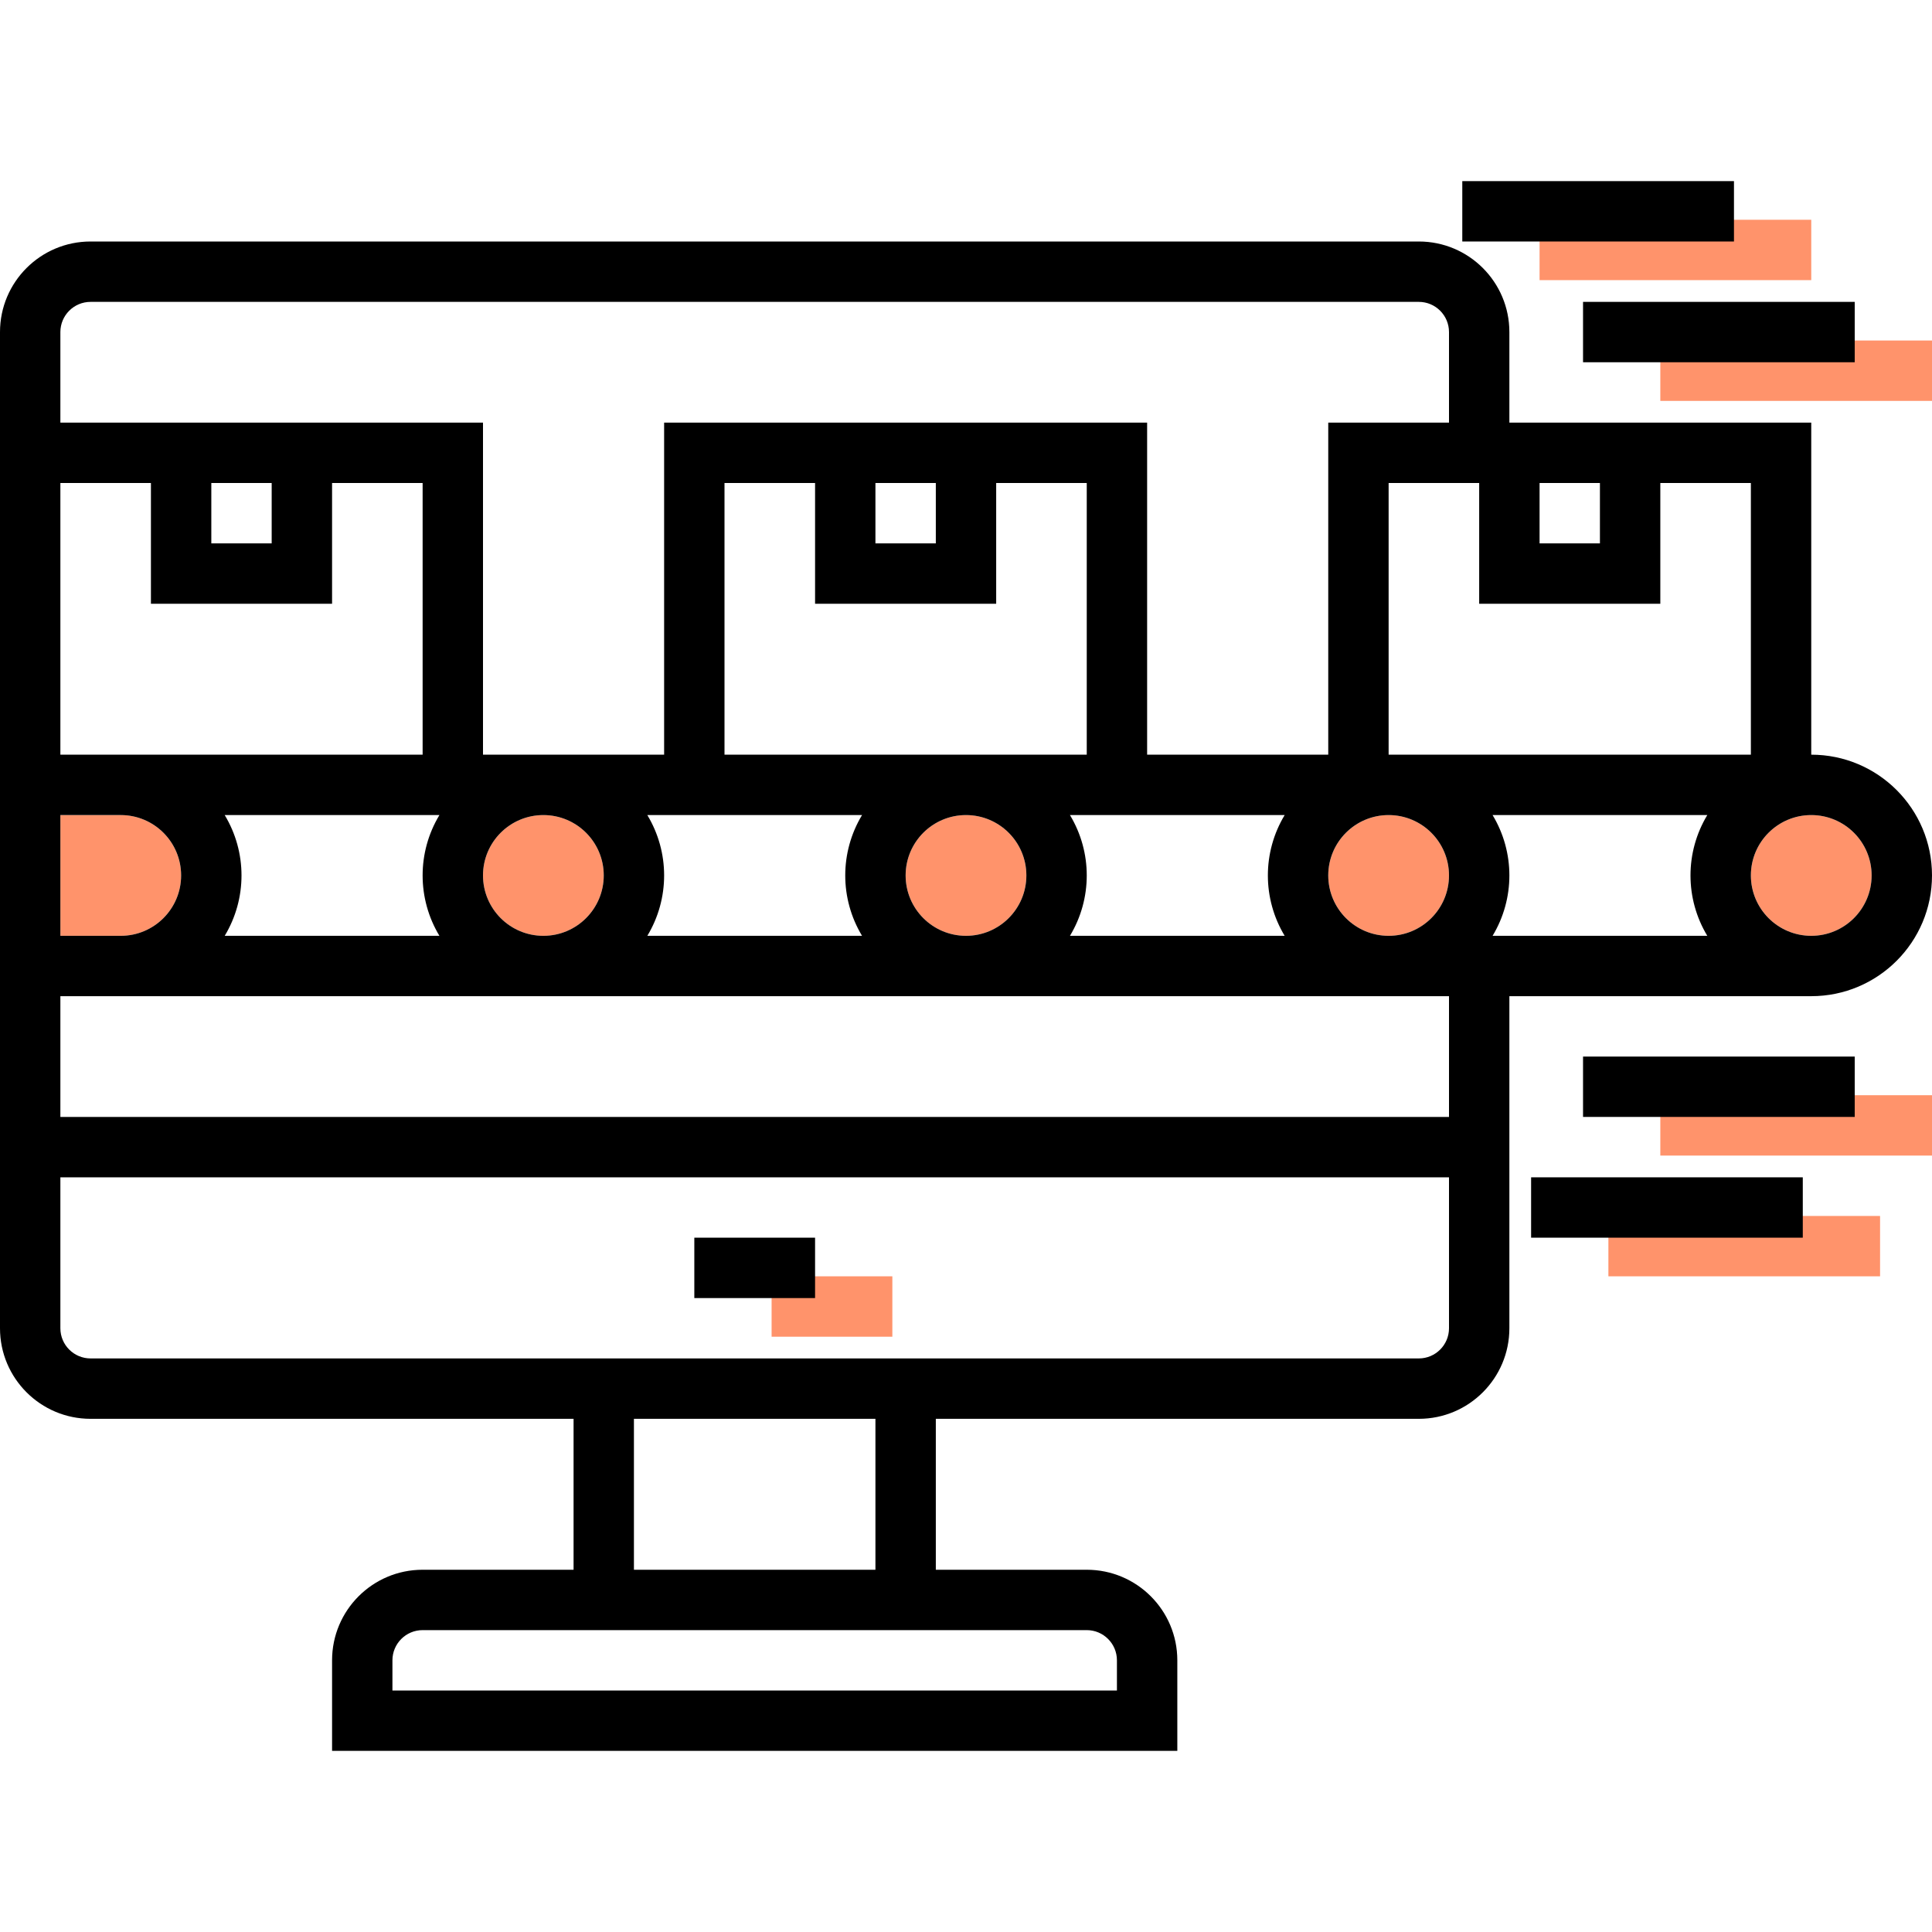 <svg width="100" height="100" viewBox="0 0 100 100" fill="none" xmlns="http://www.w3.org/2000/svg">
<path d="M6.25 42.188H3.125V48.438H6.25C7.976 48.438 9.375 47.038 9.375 45.312C9.375 43.587 7.976 42.188 6.25 42.188Z" fill="#FF936B"/>
<path d="M50 48.438C51.726 48.438 53.125 47.038 53.125 45.312C53.125 43.587 51.726 42.188 50 42.188C48.274 42.188 46.875 43.587 46.875 45.312C46.875 47.038 48.274 48.438 50 48.438Z" fill="#FF936B"/>
<path d="M28.125 48.438C29.851 48.438 31.25 47.038 31.25 45.312C31.25 43.587 29.851 42.188 28.125 42.188C26.399 42.188 25 43.587 25 45.312C25 47.038 26.399 48.438 28.125 48.438Z" fill="#FF936B"/>
<path d="M68.75 45.312C68.75 47.038 70.149 48.438 71.875 48.438C73.601 48.438 75 47.038 75 45.312C75 43.587 73.601 42.188 71.875 42.188C70.149 42.188 68.75 43.587 68.75 45.312Z" fill="#FF936B"/>
<path d="M90.625 45.312C90.625 47.038 92.024 48.438 93.75 48.438C95.476 48.438 96.875 47.038 96.875 45.312C96.875 43.587 95.476 42.188 93.75 42.188C92.024 42.188 90.625 43.587 90.625 45.312Z" fill="#FF936B"/>
<path d="M93.75 39.062V21.875H78.125V17.188C78.125 14.599 76.026 12.5 73.438 12.5H4.688C2.099 12.5 0 14.599 0 17.188V68.75C0 71.339 2.099 73.438 4.688 73.438H29.688V81.25H21.875C19.286 81.25 17.188 83.349 17.188 85.938V90.625H60.938V85.938C60.938 83.349 58.839 81.25 56.25 81.25H48.438V73.438H73.438C76.026 73.438 78.125 71.339 78.125 68.75V51.562H93.75C97.201 51.562 100 48.764 100 45.312C100 41.861 97.201 39.062 93.75 39.062ZM79.688 25H82.812V28.125H79.688V25ZM3.125 17.188C3.125 16.325 3.825 15.625 4.688 15.625H73.438C74.3 15.625 75 16.325 75 17.188V21.875H68.75V39.062H59.375V21.875H34.375V39.062H25V21.875H3.125V17.188ZM66.494 48.438H55.381C56.54 46.515 56.54 44.11 55.381 42.188H66.494C65.335 44.11 65.335 46.515 66.494 48.438ZM37.5 39.062V25H42.188V31.25H51.562V25H56.25V39.062H37.5ZM53.125 45.312C53.125 47.038 51.726 48.438 50 48.438C48.274 48.438 46.875 47.038 46.875 45.312C46.875 43.587 48.274 42.188 50 42.188C51.726 42.188 53.125 43.587 53.125 45.312ZM44.619 48.438H33.506C34.665 46.515 34.665 44.11 33.506 42.188H44.619C43.46 44.11 43.46 46.515 44.619 48.438ZM45.312 28.125V25H48.438V28.125H45.312ZM31.25 45.312C31.25 47.038 29.851 48.438 28.125 48.438C26.399 48.438 25 47.038 25 45.312C25 43.587 26.399 42.188 28.125 42.188C29.851 42.188 31.25 43.587 31.25 45.312ZM22.744 48.438H11.631C12.79 46.515 12.79 44.11 11.631 42.188H22.744C21.585 44.11 21.585 46.515 22.744 48.438ZM14.062 25V28.125H10.938V25H14.062ZM3.125 25H7.812V31.25H17.188V25H21.875V39.062H3.125V25ZM3.125 42.188H6.25C7.976 42.188 9.375 43.587 9.375 45.312C9.375 47.038 7.976 48.438 6.25 48.438H3.125V42.188ZM56.25 84.375C57.113 84.375 57.812 85.075 57.812 85.938V87.5H20.312V85.938C20.312 85.075 21.012 84.375 21.875 84.375H56.25ZM32.812 81.25V73.438H45.312V81.25H32.812ZM75 68.75C75 69.613 74.3 70.312 73.438 70.312H4.688C3.825 70.312 3.125 69.613 3.125 68.75V60.938H75V68.75ZM75 57.812H3.125V51.562H75V57.812ZM71.875 48.438C70.149 48.438 68.75 47.038 68.75 45.312C68.75 43.587 70.149 42.188 71.875 42.188C73.601 42.188 75 43.587 75 45.312C75 47.038 73.601 48.438 71.875 48.438ZM71.875 39.062V25H76.562V31.25H85.938V25H90.625V39.062H71.875ZM88.369 48.438H77.256C78.415 46.515 78.415 44.11 77.256 42.188H88.369C87.21 44.11 87.21 46.515 88.369 48.438ZM93.75 48.438C92.024 48.438 90.625 47.038 90.625 45.312C90.625 43.587 92.024 42.188 93.75 42.188C95.476 42.188 96.875 43.587 96.875 45.312C96.875 47.038 95.476 48.438 93.75 48.438Z" fill="black"/>
<path d="M39.938 66.062H46.188V69.188H39.938V66.062Z" fill="#FF936B"/>
<path d="M85.938 17.625H100V20.75H85.938V17.625Z" fill="#FF936B"/>
<path d="M79.688 11.375H93.75V14.5H79.688V11.375Z" fill="#FF936B"/>
<path d="M83.25 62.938H97.312V66.062H83.25V62.938Z" fill="#FF936B"/>
<path d="M85.938 56.688H100V59.812H85.938V56.688Z" fill="#FF936B"/>
<path d="M35.938 64.062H42.188V67.188H35.938V64.062Z" fill="black"/>
<path d="M81.938 15.625H96V18.75H81.938V15.625Z" fill="black"/>
<path d="M75.688 9.375H89.75V12.5H75.688V9.375Z" fill="black"/>
<path d="M79.25 60.938H93.312V64.062H79.25V60.938Z" fill="black"/>
<path d="M81.938 54.688H96V57.812H81.938V54.688Z" fill="black"/>
</svg>
